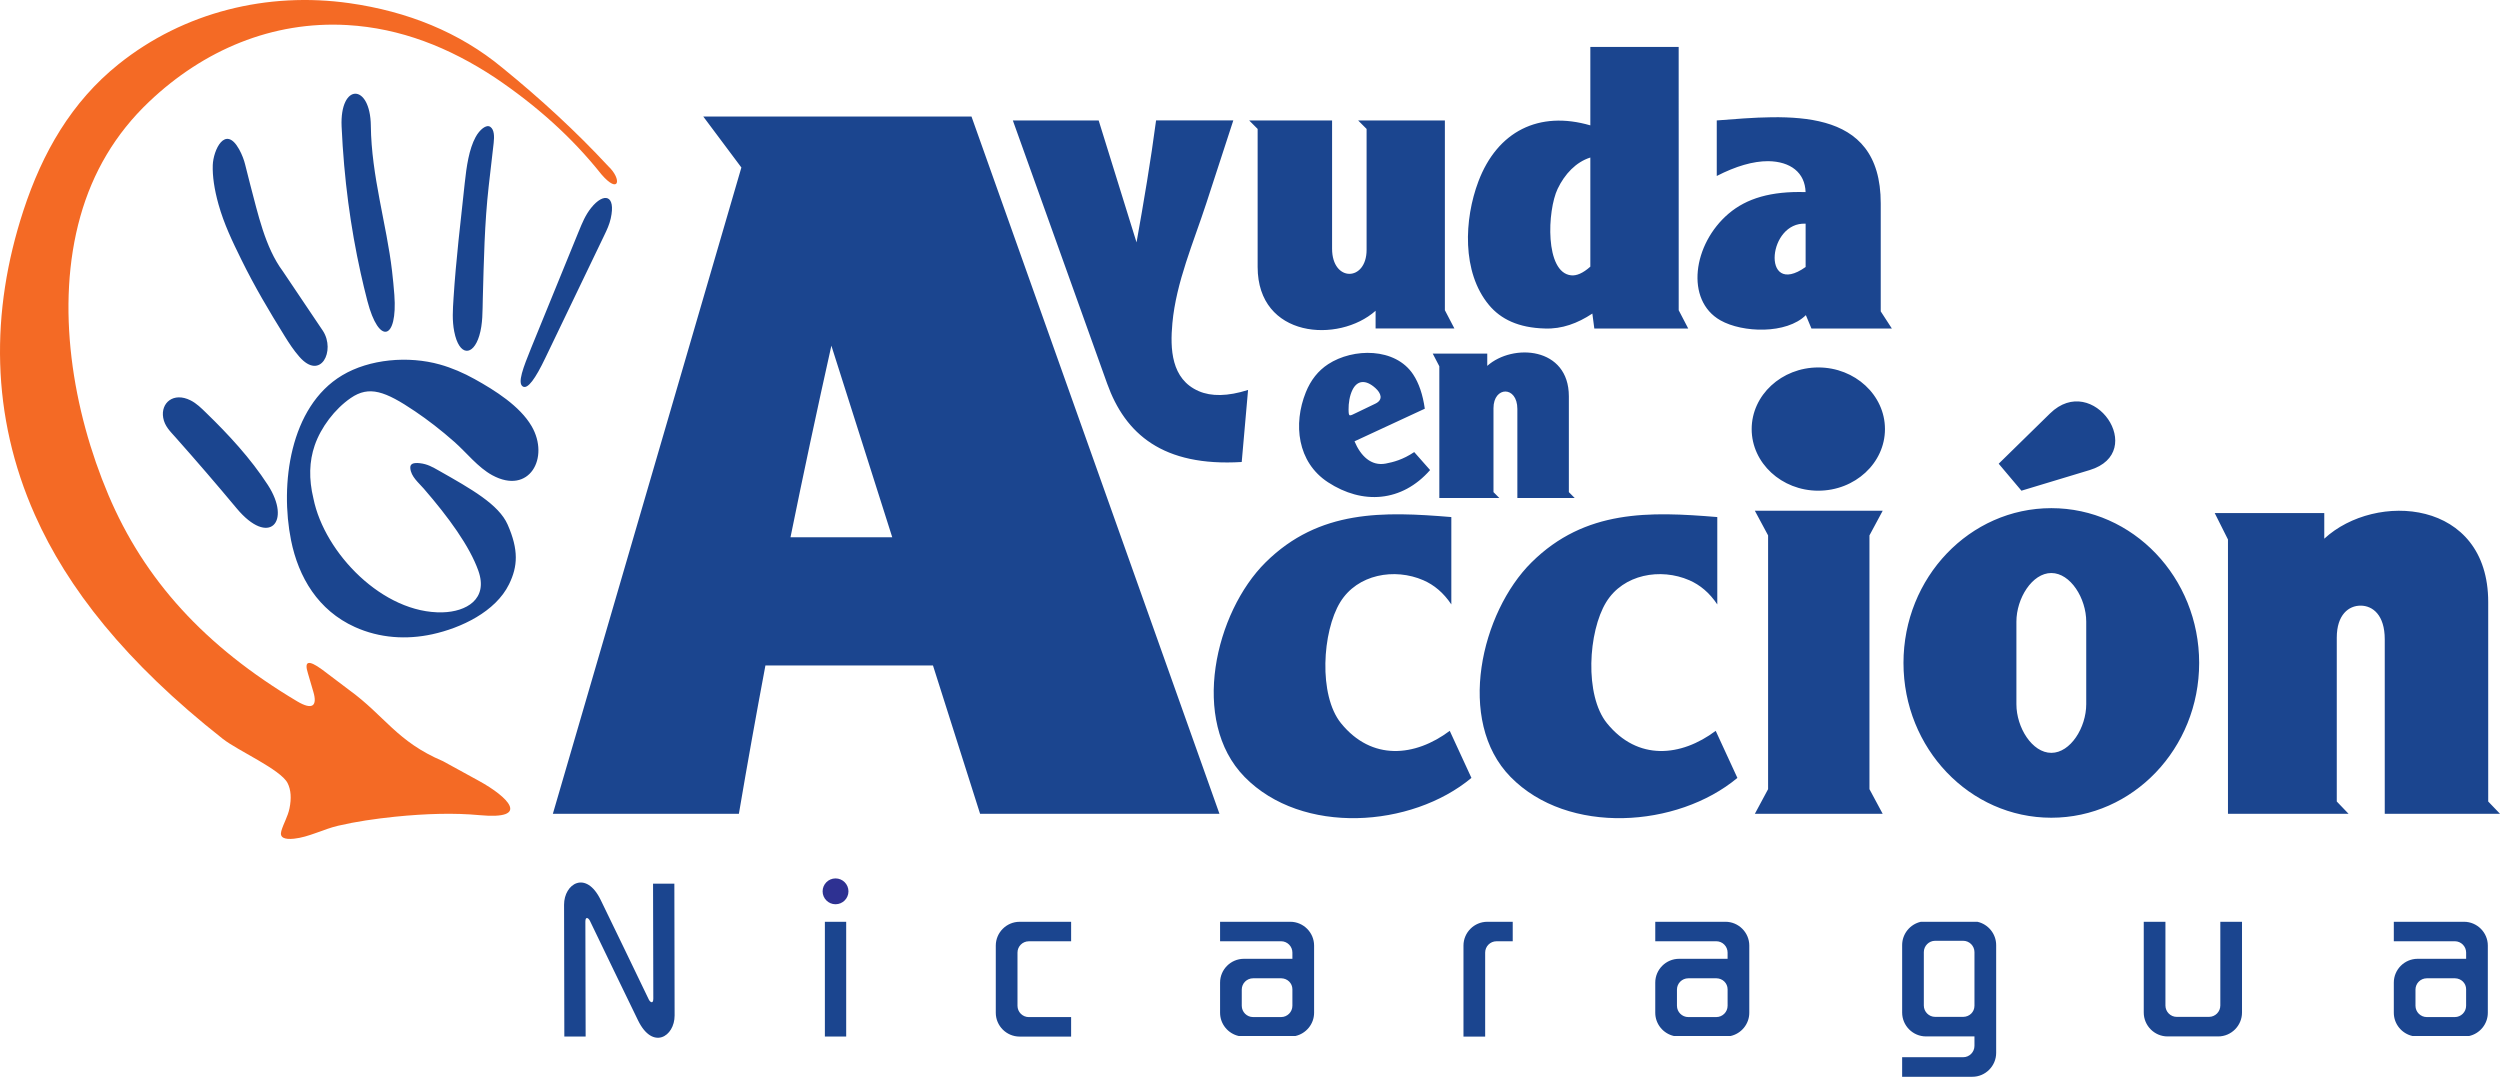 <svg xmlns="http://www.w3.org/2000/svg" width="400" height="172.283"><path d="M23.862 16.27c-5.45 5.172-9.03 11.334-11.005 18.346-4.044 14.35-1.217 31.1 4.487 44.575 5.74 13.56 15.4 24.212 30.212 33.027 2.468 1.466 3.235.7 2.585-1.508l-.87-2.97c-.636-2.006.07-2.206 2.28-.6l4.275 3.23c5.783 4.193 7.644 8.27 15.057 11.42l5.747 3.152c4.645 2.547 8.422 6.263.068 5.482-3.912-.368-8.442-.262-13.5.252-3.187.33-6.255.778-9.104 1.444-2.347.547-4.716 1.837-7.06 2.073-1.507.153-2.33-.157-2.023-1.228.357-1.24 1.04-2.297 1.31-3.633.322-1.587.245-2.95-.308-4.04-1.1-2.17-7.98-5.2-10.35-7.064-15.615-12.29-24.898-24.19-30.076-35.837-7.056-15.87-7.15-32.484-1.837-48.71 3.033-9.264 7.687-17.372 15.23-23.416C29.444 1.88 42.862-1.346 55.913.507c9.22 1.31 17.565 4.618 24.456 10.33C86.49 15.81 92.163 21.036 97.3 26.57c2.277 2.128 1.76 4.625-1.08 1.32-4.737-5.965-10.487-11.073-17.05-15.49-7.295-4.81-15.08-7.9-23.605-8.39-12.004-.687-23.013 4.01-31.703 12.26" fill="#f46a25" fill-rule="evenodd"/><path d="M26.112 66.84c-.418-2.387 1.65-4.15 4.37-2.786.982.493 1.73 1.25 2.507 2.005 3.55 3.443 7.104 7.27 9.87 11.54 3.842 5.934.175 9.938-4.996 3.735-3.135-3.762-6.39-7.545-9.77-11.35-.87-.98-1.743-1.787-1.982-3.146M38.26 23.887c.464.828.804 1.776.954 2.403.26 1.088.536 2.178.826 3.266 1.227 4.588 2.363 10.01 5.205 13.833l6.432 9.562c2.027 3.147-.357 8.053-3.787 4.12-.922-1.056-1.636-2.156-2.325-3.266-2.533-4.082-4.836-7.967-6.946-12.26-1.436-2.92-2.778-5.702-3.66-8.853-.68-2.433-.974-4.51-.917-6.27.076-2.39 1.987-6.532 4.218-2.536M59.333 20.122c.092 8.056 2.526 15.772 3.393 23.236.15 1.295.277 2.57.37 3.826.536 7.22-2.458 8.127-4.315.97-.38-1.47-.738-2.955-1.072-4.46-1.62-7.31-2.676-15.09-3.052-23.435-.314-7.02 4.598-6.974 4.677-.138M78.454 20.3c.63.443.654 1.508.533 2.576-.26 2.298-.533 4.594-.792 6.893-.677 5.974-.78 11.996-.947 18.008-.055 1.976.016 4.032-.565 5.943-1 3.3-3.22 3.323-4.004-.66-.354-1.79-.23-3.512-.116-5.316.39-6.17 1.136-12.29 1.793-18.437.284-2.655.683-5.436 1.745-7.385.637-1.168 1.71-2.075 2.352-1.622M92.6 37.015l-7.615 18.662c-1.23 3.053-2.278 5.67-1.297 6.183.756.396 1.953-1.208 3.58-4.62l9.413-19.586c.438-.908.815-1.712 1.036-2.7.853-3.816-1.126-4.193-3.123-1.708-.93 1.155-1.44 2.417-1.992 3.77M75.972 60.67c-1.82-1.01-3.68-1.813-5.59-2.35-5.036-1.416-11.262-.886-15.64 1.736-8.397 5.027-9.96 17.506-8.173 26.396 1.193 5.925 4.34 11.212 10.206 13.867 3.954 1.79 8.272 2.062 12.4 1.16 4.58-.998 10.114-3.593 12.272-7.998 1.406-2.87 1.552-5.504-.223-9.544-1.418-3.23-5.84-5.712-10.972-8.62-1.05-.593-1.845-1.065-3.06-1.204-1.112-.127-1.596.12-1.543.79.108 1.358 1.326 2.322 2.16 3.283 3.975 4.588 7.325 9.196 8.725 13.125 1.632 4.58-1.962 6.566-5.73 6.663-9.494.242-18.88-9.463-20.652-18.195-.766-3.162-.673-5.975.2-8.516.998-2.9 3.216-5.825 5.763-7.578 2.957-2.036 5.515-1.1 10.284 2.116 2.046 1.38 4.16 3.01 6.286 4.886 1.96 1.727 3.77 4.09 6.077 5.347 5.923 3.227 9.235-2.8 6.296-7.848-1.882-3.227-5.878-5.735-9.088-7.516M126.48 85.958c2.074-10.214 4.256-20.417 6.54-30.652l9.738 30.652H126.48zM112.527 18.65l6.094 8.15L88.457 130.21h29.764c1.348-7.95 2.765-15.854 4.247-23.736h26.808l7.54 23.736h38.298L155.44 18.65h-42.913zM162.054 19.27h13.732l6.06 19.512c1.162-6.504 2.266-13.01 3.126-19.513h12.356l-4.316 13.244c-2.022 6.205-4.828 12.638-5.43 19.188-.378 4.1-.212 8.968 4.224 10.885 1.998.865 4.62.845 7.885-.194l-1.016 11.528c-12.638.77-18.647-4.495-21.53-12.544l-2.317-6.463-12.773-35.644zM217.3 19.27h13.88v30.364l1.525 2.925h-12.61v-2.835c-5.908 5.248-18.873 4.385-18.873-7.013V20.63l-1.357-1.36h13.268v20.525c0 5.377 5.522 5.285 5.522.18V20.63l-1.356-1.36zM254.454 25.204c-2.28.716-4.092 2.624-5.23 5.005-1.667 3.486-2.066 13.404 2.162 13.845.836.087 1.852-.305 3.068-1.39v-17.46zm-17.91 3.825c3.037-8.022 9.69-11.365 17.91-8.97V7.506h14.134V19.27h.004v30.366l1.522 2.924H255.09l-.313-2.39c-2.363 1.563-4.867 2.495-7.6 2.39-4.22-.108-7.057-1.496-8.944-3.762-4.37-5.248-3.972-13.733-1.688-19.77M288.9 35.79c-2.993-.158-4.74 2.646-4.94 5.005-.212 2.503 1.315 4.5 4.94 1.925v-6.93zm-12.315-1.614c2.88-2.447 6.788-3.607 12.31-3.44-.1-3.114-2.404-4.91-6.004-4.95-2.397 0-5.133.79-8.21 2.37v-8.887c11.254-.848 26.254-2.56 26.237 13.286V49.82l1.778 2.74H289.83l-.892-2.137c-3.09 3.06-10.12 2.845-13.67.832-5.666-3.212-4.42-12.206 1.317-17.08M239.895 79.684h-9.603v-21.08l-1.055-2.03h8.724v1.966c4.088-3.643 13.057-3.044 13.057 4.87v15.33l.938.944h-9.178v-14.25c0-3.733-3.82-3.668-3.82-.124v13.43l.938.944zM215.77 65.547c-.01-1.034.16-2.225.626-3.17.76-1.536 2.11-1.69 3.668-.287.884.797 1.322 1.86-.014 2.5l-3.025 1.455c-1.138.544-1.24.703-1.254-.498m10.502 6.786c-1.822 1.223-3.34 1.603-4.548 1.837-2.353.454-4.038-1.243-5.003-3.56l11.245-5.217c-.317-2.253-.937-4.078-1.857-5.475-2.853-4.33-9.61-4.256-13.605-1.65-1.596 1.04-2.79 2.543-3.577 4.505-2.038 5.077-1.366 11.174 3.546 14.386 5.53 3.617 11.827 3.19 16.34-1.95l-2.54-2.877zM375.77 130.207h-19.295V86.32l-2.118-4.226h17.527v4.096c8.21-7.585 26.23-6.337 26.23 10.137v31.913l1.886 1.967h-18.44v-27.92c0-3.883-1.92-5.37-3.838-5.385-1.92-.015-3.838 1.438-3.838 5.128v26.21l1.885 1.967zM282.895 108.096V85.665l-2.118-3.944h20.454l-2.118 3.944v40.601l2.117 3.944h-20.453l2.118-3.944v-18.168zM290.93 78.51c5.875 0 10.664-4.428 10.664-9.858 0-5.43-4.79-9.86-10.663-9.86s-10.663 4.43-10.663 9.86 4.79 9.86 10.664 9.86M241.69 124.31c-8.795-8.975-4.71-26.344 3.36-34.333 8.583-8.498 18.91-8.14 29.716-7.247v13.976c-1.257-1.88-2.76-3.12-4.478-3.87-4.6-2-10.553-.97-13.3 3.512-2.872 4.687-3.5 14.897.126 19.37 4.926 6.072 11.858 5.365 17.398 1.217l3.47 7.53c-9.587 7.99-27.1 9.227-36.292-.154M199.136 124.31c-8.795-8.975-4.71-26.344 3.36-34.333 8.585-8.498 18.91-8.14 29.717-7.247v13.976c-1.258-1.88-2.76-3.12-4.48-3.87-4.6-2-10.55-.97-13.297 3.512-2.873 4.687-3.503 14.897.126 19.37 4.924 6.072 11.855 5.365 17.397 1.217l3.47 7.53c-9.59 7.99-27.1 9.227-36.294-.154M328.212 91.683c-3.073 0-5.587 4.06-5.587 7.78v13.211c0 3.722 2.514 7.782 5.587 7.782 3.072 0 5.585-4.06 5.585-7.782v-13.21c0-3.722-2.513-7.78-5.585-7.78m0-10.38c13.06 0 23.654 11.09 23.654 24.766 0 13.675-10.593 24.766-23.655 24.766-13.06 0-23.654-11.09-23.654-24.766 0-13.676 10.594-24.766 23.655-24.766M319.79 74.195l3.64 4.316 10.917-3.3c9.414-2.846.57-15.83-6.347-9.055l-8.21 8.04z" fill="#1b458f" fill-rule="evenodd"/><path d="M133.685 144.68c1.14 0 2.068-.927 2.068-2.066 0-1.14-.93-2.068-2.068-2.068-1.14 0-2.067.93-2.067 2.068 0 1.14.928 2.067 2.067 2.067" fill="#2e3192" fill-rule="evenodd"/><path d="M90.25 144.765c-.006-3.372 3.505-5.602 5.854-.786 2.588 5.312 5.14 10.622 7.702 15.94.208.43.726.787.724-.144l-.042-18.383h3.41l.04 21.085c.008 3.373-3.503 5.603-5.85.786-2.567-5.267-5.142-10.624-7.705-15.94-.207-.43-.725-.788-.723.143l.043 18.384h-3.41l-.042-21.085zM131.98 165.85h3.41v-18.364h-3.41v18.365zM163.137 147.486h8.243v3.12h-6.773c-.995 0-1.808.812-1.808 1.805v8.515c0 .995.812 1.808 1.807 1.808h6.773v3.118h-8.243c-2.095 0-3.81-1.712-3.81-3.807v-10.748c0-2.095 1.715-3.81 3.81-3.81M234.156 165.85v-14.556c0-2.095 1.714-3.808 3.808-3.808h4.072v3.118h-2.603c-.994 0-1.807.813-1.807 1.808v13.44h-3.47zM276.893 165.762h-9.062c-1.703-.378-2.99-1.906-2.99-3.72v-4.823c0-2.097 1.715-3.81 3.81-3.81h7.763v-.998c0-.995-.814-1.81-1.807-1.81h-9.765v-3.116h11.234c2.094 0 3.81 1.713 3.81 3.808v10.75c0 1.812-1.286 3.34-2.99 3.718m-.48-7.47c0-.993-.806-1.744-1.77-1.763h-4.523c-.996 0-1.81.81-1.81 1.806v2.59c0 .993.814 1.807 1.81 1.807h4.486c.993 0 1.807-.814 1.807-1.807v-2.633zM307.334 147.486c-1.705.38-2.99 1.913-2.99 3.732v10.788c0 2.1 1.715 3.82 3.81 3.82h7.76v1.514c0 .997-.812 1.814-1.806 1.814h-9.765v3.13h11.234c2.093 0 3.81-1.72 3.81-3.823V151.22c0-1.82-1.288-3.353-2.99-3.732h-9.063zm8.58 13.44c0 1-.804 1.752-1.768 1.772h-4.526c-.992 0-1.807-.817-1.807-1.813v-8.545c0-.997.815-1.814 1.807-1.814h4.488c.994 0 1.807.816 1.807 1.814v8.587zM207.264 165.762h-9.062c-1.704-.378-2.99-1.906-2.99-3.72v-4.823c0-2.097 1.714-3.81 3.81-3.81h7.762v-.998c0-.995-.814-1.81-1.807-1.81h-9.765v-3.116h11.233c2.094 0 3.81 1.713 3.81 3.808v10.75c0 1.812-1.286 3.34-2.99 3.718m-.48-7.47c0-.993-.806-1.744-1.77-1.763h-4.525c-.995 0-1.808.81-1.808 1.806v2.59c0 .993.814 1.807 1.808 1.807h4.487c.993 0 1.807-.814 1.807-1.807v-2.633zM348.276 162.7c-.993 0-1.807-.82-1.807-1.815v-13.4H343v14.52c0 2.1 1.713 3.823 3.806 3.823h8.107c2.093 0 3.808-1.722 3.808-3.823v-14.52h-3.47v13.4c0 .995-.814 1.814-1.807 1.814h-5.167zM395.06 165.762H386c-1.705-.378-2.99-1.906-2.99-3.72v-4.823c0-2.097 1.713-3.81 3.808-3.81h7.763v-.998c0-.995-.813-1.81-1.806-1.81h-9.765v-3.116h11.232c2.094 0 3.81 1.713 3.81 3.808v10.75c0 1.812-1.287 3.34-2.99 3.718m-.48-7.47c0-.993-.805-1.744-1.77-1.763h-4.526c-.995 0-1.808.81-1.808 1.806v2.59c0 .993.813 1.807 1.807 1.807h4.487c.993 0 1.807-.814 1.807-1.807v-2.633z" fill="#1b458f" fill-rule="evenodd"/></svg>